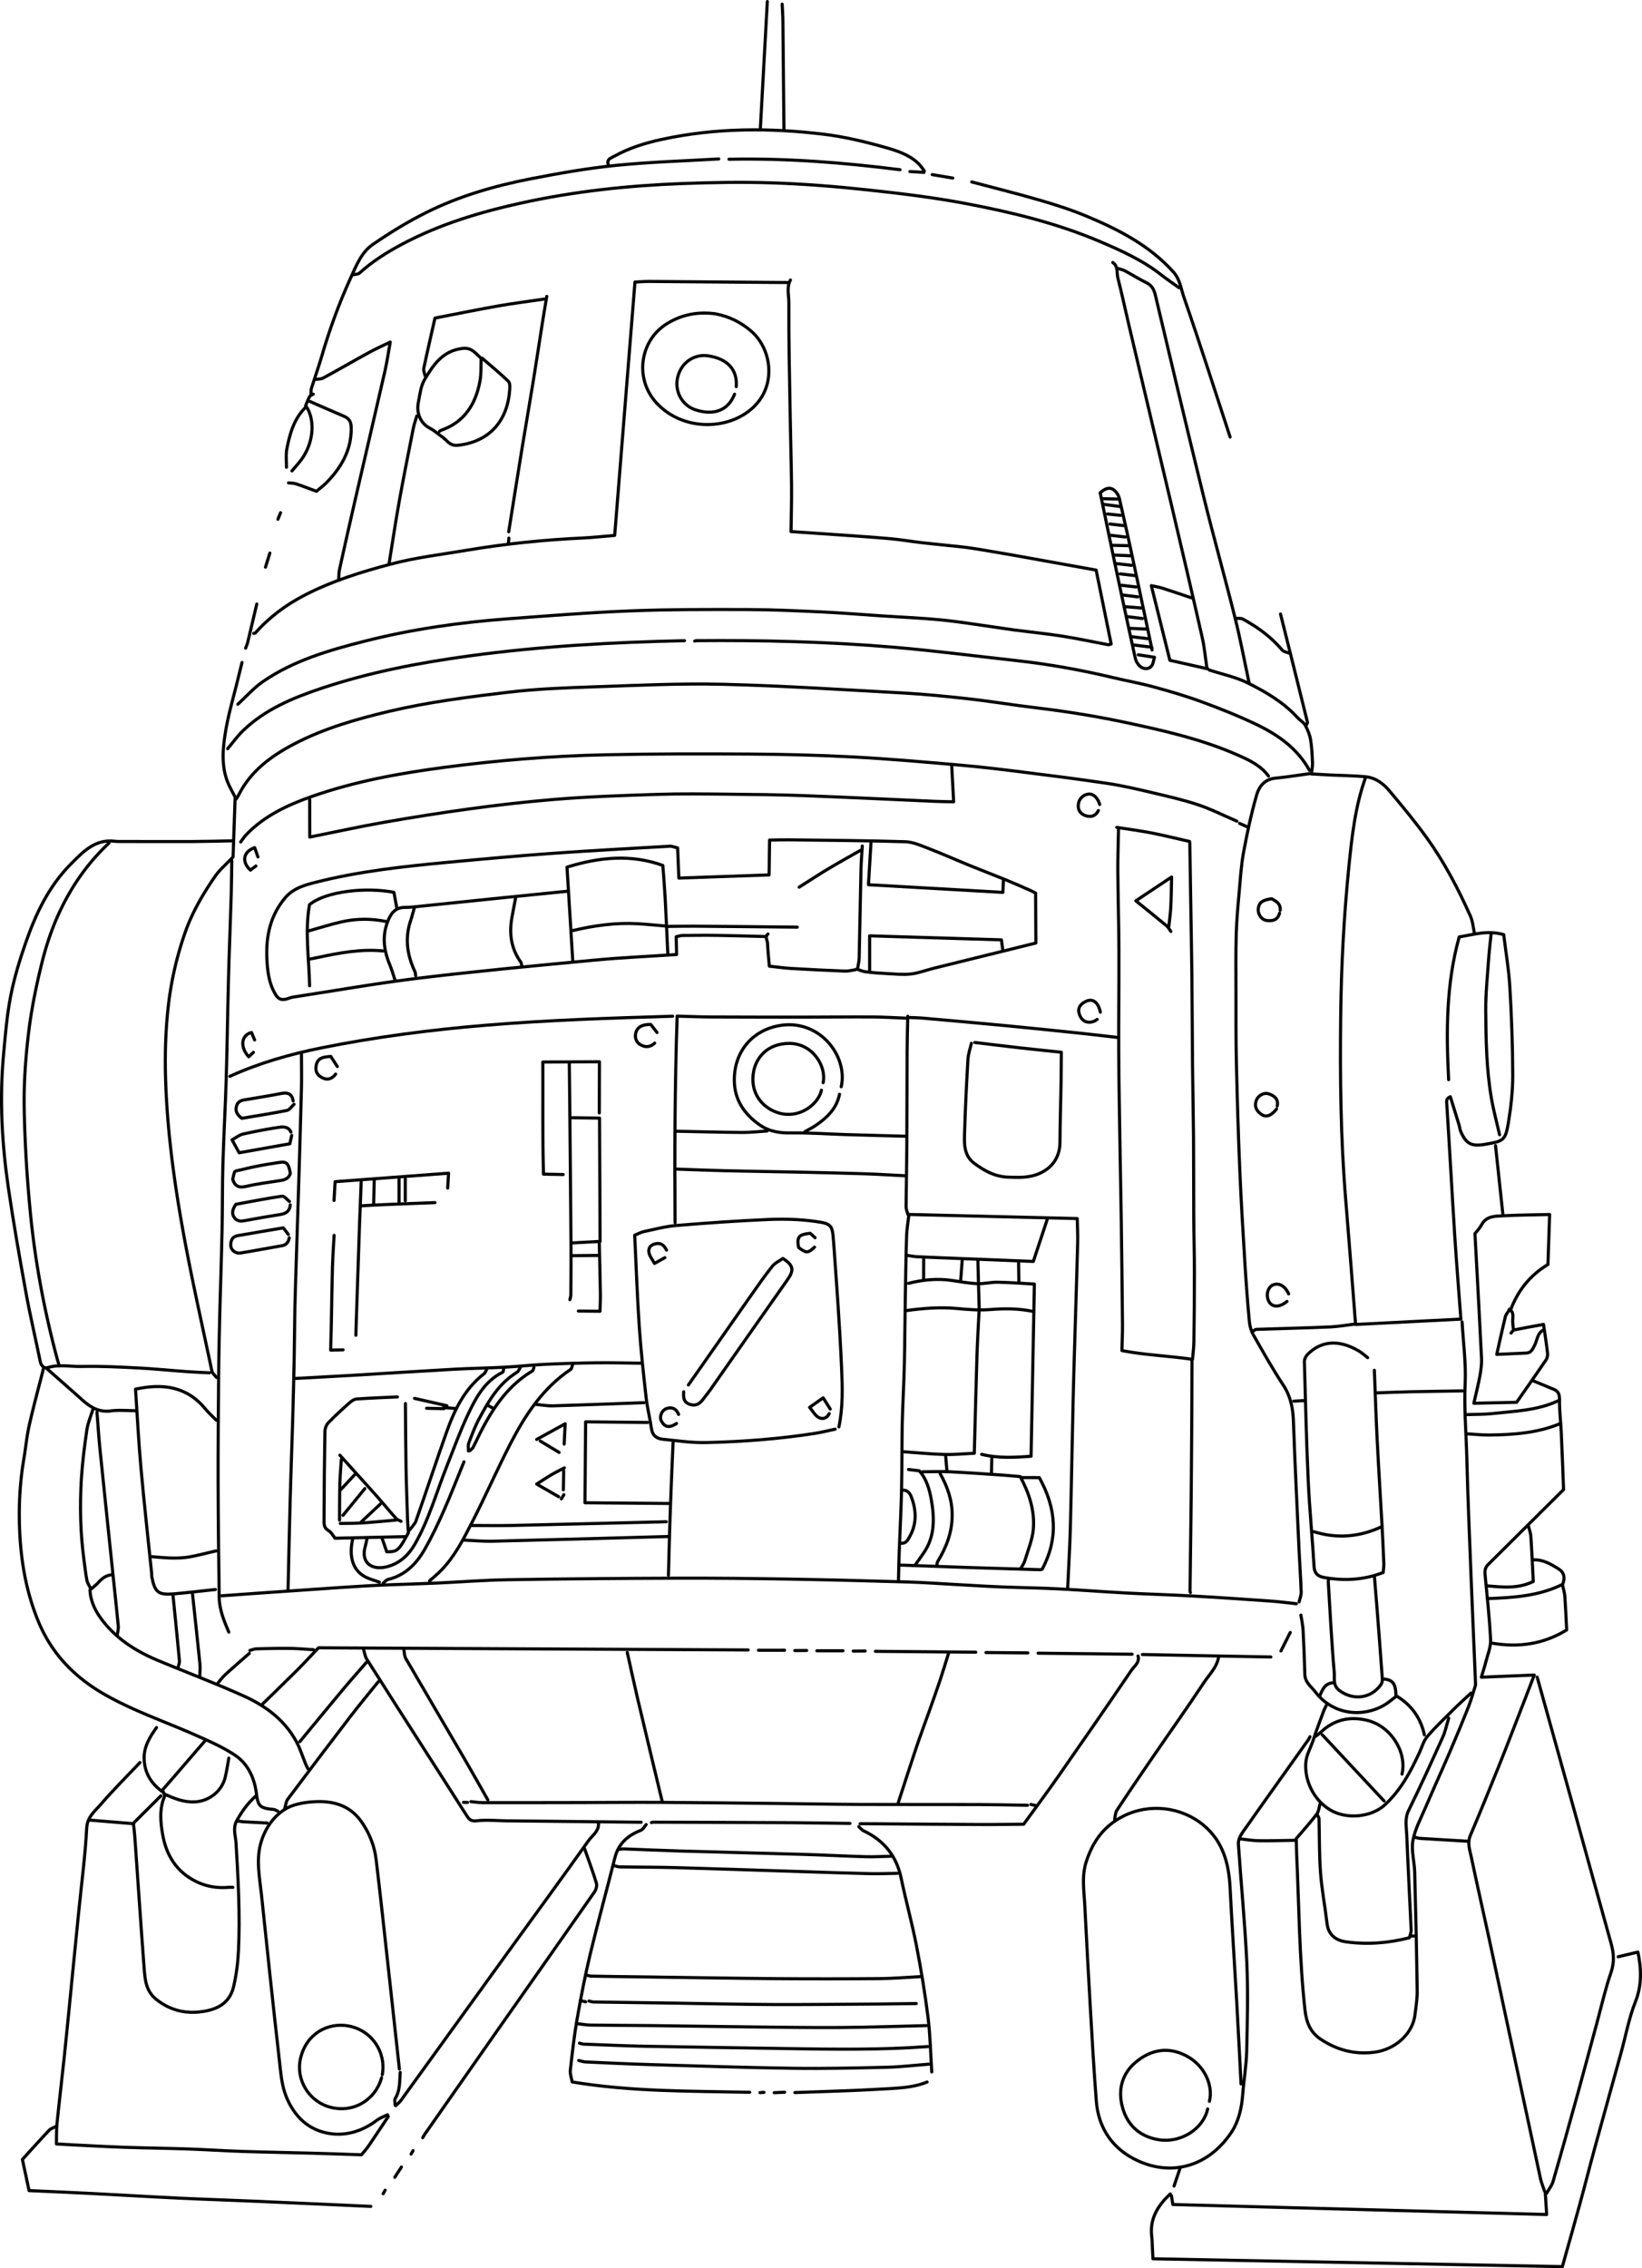 <svg xmlns="http://www.w3.org/2000/svg" id="Layer_2" data-name="Layer 2" viewBox="0 0 527.55 728.72">
  <defs>
    <style>
      .cls-1{fill:none;stroke:#000;stroke-linecap:round;stroke-linejoin:round}
    </style>
  </defs>
  <g>
    <path d="M420.69 247.46c-3.85-7.02-10.1-11.39-17.05-14.72-5.75-2.75-11.7-5.11-17.68-7.31-4.98-1.83-10.09-3.32-15.21-4.72-4.39-1.2-8.88-2-13.3-3.05-10.17-2.43-20.44-4.27-30.84-5.42-13.24-1.46-26.46-3.2-39.73-4.32-21-1.77-42.07-2.27-63.15-2.09-.18 0-.36.08-.54.13M219.91 205.84c-23.1.49-46.13 1.76-69.05 4.88-16.16 2.2-32.13 5.24-47.62 10.43-9.17 3.08-18.09 6.75-25.2 13.64-1.8 1.74-3.27 3.82-4.89 5.75" class="cls-1"/>
    <path d="M407.55 249.33c-2.51-3.43-6.25-5.15-9.93-6.77-12-5.29-24.75-8.07-37.51-10.77-5.43-1.15-10.9-2.08-16.38-2.93-5.33-.83-10.71-1.42-16.06-2.13-5.68-.76-11.34-1.66-17.04-2.28-6.8-.74-13.62-1.43-20.45-1.81-19.28-1.06-38.57-2.32-57.87-2.79-13.88-.34-27.79.35-41.67.82-9.04.31-18.11.64-27.08 1.7-12.93 1.53-25.87 3.17-38.59 6.18-10.54 2.5-20.94 5.48-30.54 10.51-7.27 3.81-13.87 8.63-17.73 16.29-.24.47-.54.9-.81 1.35M253.95 89.97c-1.27 2.32-.49 4.87-.5 7.24-.07 12 .22 24 .42 36 .12 7.58.36 15.17.44 22.75.05 4.93-.1 9.85-.16 14.82 5.25.36 10.21.68 15.18 1.04 5.59.4 11.19.75 16.77 1.26 3.56.32 7.08.94 10.63 1.34 4.14.47 8.29.83 12.43 1.3 2.22.25 4.44.62 6.65.98 3.11.51 6.21 1.04 9.31 1.59 8.96 1.6 17.93 3.22 27.05 4.87 1.62 7.96 3.22 15.8 4.83 23.74-.41.1-.72.28-.98.23-4.88-.91-9.74-1.97-14.64-2.74-5.09-.8-10.22-1.31-15.33-1.97-2.14-.28-4.27-.63-6.41-.93-5.76-.8-11.5-1.76-17.28-2.33-6.33-.62-12.7-.87-19.05-1.29-6.43-.43-12.86-.97-19.3-1.27-7.91-.37-15.83-.74-23.74-.76-12.58-.04-25.17-.07-37.74.42-13.1.51-26.18 1.57-39.26 2.54-15.56 1.15-31 3.35-46.12 7.2-11.41 2.9-22.8 6.18-32.67 12.97-2.96 2.04-5.39 4.84-8.06 7.29" class="cls-1"/>
    <path d="M378.83 92.45c-1.9-1.36-3.85-2.65-5.68-4.1-6.11-4.8-13.09-7.93-20.18-10.93-13.7-5.79-28.07-9.25-42.58-12.01-10.51-2-21.18-3.27-31.82-4.42-10.06-1.08-20.17-1.89-30.27-2.23-9.76-.33-19.55-.15-29.31.22-17.25.65-34.38 2.49-51.28 6.19-13.3 2.91-26.26 6.79-38.37 13.2-4.97 2.63-9.65 5.58-13.83 9.35-.48.44-1.41.39-2.12.57M519.9 628.66c2.09-.5 4.17-1 6.34-1.51 1.08 5.31 1.35 10.55-.82 16.01-2.06 5.2-3.07 10.82-4.57 16.25-2.75 9.98-5.54 19.95-8.27 29.94-1.75 6.39-3.37 12.81-5.12 19.2-1.77 6.48-3.62 12.93-5.5 19.66-43.8-.84-87.48-1.67-131.54-2.52-.1-2.12-.19-4.13-.29-6.14-.03-.52-.11-1.04-.15-1.56-.48-5.52 2.22-9.59 6.02-13.15M187.81 593.93c1.29 3.68 2.67 7.34 3.8 11.07.25.83-.1 2.1-.63 2.86-10.44 14.97-20.96 29.89-31.44 44.84-7.65 10.91-15.28 21.83-22.91 32.75-.3.43-.55.89-.82 1.34M132.72 690.93c-.21.38-.42.75-.64 1.13M128.98 696.2c-.72 1.11-1.43 2.22-2.15 3.33M123.74 703.66c-.21.38-.42.75-.64 1.13M119.13 708.86c-12.43-.56-24.85-1.13-37.28-1.66-8.24-.36-16.48-.62-24.71-1.01-9.39-.45-18.77-1.02-28.16-1.5-6.47-.33-12.94-.6-19.64-.9-.68-3.2-1.39-6.53-2.14-10.01 2.81-3.08 5.64-6.27 8.57-9.36.58-.61 1.52-.87 2.29-1.28M305.77 245.95c.2 3.77.4 7.54.62 11.65-2.08-.05-4.05-.07-6.01-.15-14.02-.61-28.05-1.31-42.07-1.83-8.19-.3-16.38-.39-24.58-.47-7.47-.07-14.94-.18-22.4.06-11.15.37-22.32.71-33.44 1.64-18.22 1.53-36.31 4.16-54.32 7.3-7.95 1.39-15.84 3.14-24.04 4.78l-.03-12.03" class="cls-1"/>
    <path d="M397.4 263.83c-4.18-1.79-8.26-3.87-12.55-5.3-4.94-1.64-10.05-2.78-15.12-3.98-4.59-1.08-9.2-2.15-13.86-2.85-9.12-1.37-18.27-2.53-27.42-3.67-6.69-.84-13.39-1.65-20.1-2.23-11.41-.99-22.83-2.01-34.26-2.61-11.11-.59-22.25-.86-33.38-.93-15.45-.1-30.91-.09-46.36.24-17.34.37-34.62 1.77-51.81 4.06-14.35 1.91-28.58 4.49-42.29 9.3-7.78 2.73-15.23 6.18-21.1 12.26-.69.72-1.22 1.58-1.82 2.38M438.75 249.75c-3.37 9.3-4.41 19.09-5.39 28.8-1.6 15.96-2.44 31.98-2.62 48.04-.22 19.57-.02 39.11 1.6 58.62 1.1 13.31 2.11 26.63 3.19 40.31 11.61-.59 22.66-1.15 33.83-1.72-.68-9.13-1.41-18-1.98-26.88-.89-14.01-1.64-28.03-2.54-42.03-.07-1.05-.25-1.86.84-2.37M359.35 266.7c-.08 4.48-.25 8.96-.21 13.43.06 8.43.33 16.86.36 25.28.05 10.68-.12 21.36-.07 32.04.05 10.64.26 21.27.42 31.91.12 7.67.29 15.33.4 23 .16 11.06.29 22.12.39 33.17.02 2.63-.11 5.26-.18 8.38 7.37 1.44 14.8 1.67 22.68 2.81.16-1.97.42-3.86.44-5.76.1-7.37.17-14.74.16-22.1 0-6.04-.18-12.08-.21-18.12-.05-8.57 0-17.14-.07-25.71-.06-7.41-.24-14.81-.31-22.21-.1-9.85-.11-19.71-.22-29.56-.1-8.77-.27-17.54-.41-26.31-.08-5.28-.16-10.56-.25-15.83 0-.36-.08-.73-.08-.78-4.27-.96-8.29-1.97-12.34-2.76-3.66-.71-7.37-1.18-11.05-1.76M275.92 586.84c.49.45.91 1.05 1.49 1.33 6.54 3.09 10.62 8.04 12.11 15.21 1.52 7.28 3.51 14.47 4.93 21.76 1.48 7.61 2.75 15.28 3.71 22.98.72 5.81.82 11.7 1.2 17.55M297.86 668.9c-4.66 1.92-9.64 1.96-14.52 2.26-9.31.57-18.65.77-27.97 1.13M252.08 672.19c-1.11.05-2.23.09-3.34.14M245.46 672.22l-1.29.09M240.88 672.2c-18.95-.41-37.94-.15-57.05-3.32-.24-1.39-.72-2.59-.6-3.71.61-5.45 1.21-10.91 2.15-16.31 1.22-7.01 2.56-14.01 4.22-20.93 2.49-10.38 5.35-20.68 7.94-31.04 1.15-4.59 4.13-7.21 8.35-8.85.71-.27 1.15-1.22 1.72-1.86M420.95 248.53c-3.76.51-7.51 1.12-11.29 1.49-3.37.33-5.15 2.71-5.9 5.32-1.74 6.03-3.06 12.2-4.2 18.38-.79 4.25-1.05 8.6-1.43 12.91-.4 4.42-.81 8.84-.94 13.27-.17 6.1-.1 12.21-.09 18.31.01 7.73-.04 15.46.13 23.18.26 11.54.61 23.07 1.1 34.6.42 9.97 1.03 19.93 1.64 29.89.38 6.22.85 12.43 1.42 18.63.14 1.48.57 3.06 1.3 4.35 3.09 5.45 6.17 10.92 9.6 16.14 2.35 3.57 3.11 7.31 3.26 11.47.49 13.8 1.18 27.6 1.81 41.39.21 4.55.54 9.1.69 13.66.03 1.04-.43 2.1-.67 3.15M414.54 524.47c-1 1.98-2 3.96-2.99 5.94M408.31 532.35c-13.76-.26-27.53-.53-41.29-.79M363.73 531.46l-30.2-.33M330.24 531.03c-4.49-.04-8.97-.07-13.46-.11M313.5 530.81c-10.75-.09-21.5-.19-32.25-.28M277.96 530.43c-1.27 0-2.55.02-3.82.03M270.85 530.35h-8.4M259.17 530.26c-1.27 0-2.55.02-3.82.03M252.06 530.18c-2.8 0-5.6 0-8.4.01M240.38 530.09c-46.38-.23-92.75-.46-138.05-.69-2.82 2.96-4.84 5.17-6.96 7.28-3.77 3.76-7.61 7.45-11.41 11.17M74.62 270.14c-4.17.08-8.35.2-12.52.22-7.55.03-15.09 0-22.64-.01-.84 0-1.7.03-2.53-.07-6.36-.79-10.18 3.31-14.11 7.26-7.1 7.12-11.29 15.94-14.53 25.24-1.96 5.62-3.72 11.38-4.86 17.22-1.21 6.19-1.72 12.53-2.29 18.82-1.32 14.34-.52 28.63 1.55 42.83 1.64 11.23 3.61 22.42 5.64 33.59 1.35 7.43 3.1 14.78 4.6 22.19.28 1.4 1.3 2.3 2.33 1.97 3.69-1.18 7.41-.3 11.09-.39 6.06-.14 12.13.18 18.19.49 5.17.26 10.34.8 15.5 1.17 2.43.18 4.86.26 7.29.38" class="cls-1"/>
    <path d="M35.02 270.87c-6.72 6.25-11.91 13.69-15.78 21.91-2.43 5.17-4.32 10.7-5.7 16.25-1.86 7.46-3.42 15.05-4.34 22.67-.98 8.06-1.56 16.24-1.42 24.35.2 11.27.9 22.57 2 33.79 1.52 15.52 4.38 30.85 8.38 45.94.27 1 .57 1.99.85 2.99M13.97 439.68c-1.55 6.1-3.21 12.17-4.59 18.3-.8 3.55-1.12 7.21-1.73 10.81-1.29 7.57-1.66 15.19-1.34 22.86.43 10.13 2.14 19.94 6.06 29.39 4.31 10.38 11.65 17.85 21.24 23.34 9.2 5.27 19.23 8.66 28.88 12.92 4.44 1.96 8.97 3.91 12.98 6.58 4.21 2.8 6.27 7.32 6.92 12.38.53 4.09 1.13 4.63 5.47 5.07.48.05.93.36 1.4.55M98.15 130.9c-3.67 3.62-5 8.35-5.96 13.16-.39 1.96-.13 4.04-.16 6.07M90.14 164.72l-.85 2.1M86.7 177.69c-.47 1.51-.93 3.01-1.4 4.52M82.5 194.05c-.97 4.11-1.93 8.22-2.92 12.32-.16.64-.44 1.26-.67 1.88M77.76 212.83c-.48 1.93-.96 3.85-1.43 5.78-1.31 5.39-2.91 10.73-3.82 16.18-1 5.97-1.58 12.07 1.24 17.84.62 1.27 1.3 2.5 1.8 3.47-.24 6.75-.46 13.22-.67 19.22-2.12 2.26-4.29 4.07-5.83 6.31-3.84 5.59-7.26 11.4-9.55 17.91a108.17 108.17 0 0 0-5.43 23.72c-1.14 10.01-1.16 20.09-.57 30.18.77 13.18 2.54 26.24 4.8 39.2 2.79 16.01 6.42 31.87 9.76 47.78.16.78.99 1.43 1.51 2.14" class="cls-1"/>
    <path d="M74.47 276.47c-.06 3.63-.07 7.27-.18 10.9-.28 9.26-.66 18.52-.9 27.78-.28 10.38-.39 20.77-.7 31.15-.27 9.17-.8 18.32-1.07 27.49-.21 7.1-.12 14.22-.27 21.32-.18 8.6-.49 17.19-.71 25.79-.16 6.59-.32 13.17-.38 19.76-.11 11.95-.22 23.89-.19 35.84.03 12.24.19 24.49.36 36.73.05 3.95 1.56 7.55 3.07 11.13M80.09 531.2c-2.54 2.23-5.1 4.42-7.6 6.7-.9.82-1.62 1.83-2.42 2.75M269.53 458.41c1.32-6.24 1.13-12.6.86-18.87-.58-13.44-1.59-26.87-2.55-40.29-.42-5.76-.52-6.09-6.04-6.86-4.89-.68-9.92-.8-14.87-.6-9.91.42-19.81 1.12-29.7 1.94-3.49.29-6.93 1.22-10.37 1.95-.95.2-1.84.71-2.94 1.16.48 9.94.81 19.61 1.46 29.26.52 7.65 1.35 15.27 2.21 22.89.38 3.38 1.24 6.71 1.73 10.08.32 2.18 1.7 3.12 3.6 3.32 4.66.47 9.34 1.18 13.99 1.07 11.73-.27 23.43-1.16 35.03-2.97 2.16-.34 4.28-.89 6.41-1.34M493.87 538.81c3.98 14.3 7.98 28.6 11.94 42.9 3.94 14.2 7.81 28.41 11.79 42.6.9 3.19 1.12 6.14-.02 9.44-1.81 5.23-3.03 10.67-4.48 16.03-2.06 7.59-4.08 15.2-6.17 22.78-2.6 9.42-5.22 18.84-7.94 28.24-.4 1.37-1.38 2.57-2.1 3.86M469.75 424.7c.37 6.62 1.29 13.26.98 19.84-.38 8.13.36 16.18.55 24.27.29 11.98.82 23.95 1.28 35.92.33 8.56.71 17.13 1.07 25.69.15 3.69.31 7.38.45 10.9-.74 2.34-1.33 4.61-2.18 6.77-1.97 5-4.03 9.96-6.15 14.9-2.56 5.97-5.26 11.87-7.81 17.84-1.48 3.46-3.36 6.9-4 10.54-.56 3.22.49 6.7.58 10.07.34 12.7.62 25.4.8 38.1.04 2.57-.39 5.16-.7 7.72-.72 6.13-6.36 11.25-13.14 12.08-6.29.78-11.94-.72-17.13-4.17-3.36-2.23-4.64-5.4-5.09-9.49-1.83-16.54-1.89-33.16-2.66-49.75-.08-1.62-.08-3.25-.13-5.24 2.08-2.44 4.44-5.06 6.58-7.84.66-.86.72-2.18 1.06-3.3M82.22 576.98c-2.57 2.28-4.53 4.99-6.18 8.01-1.31 2.4-.35 4.76-.21 7.07.68 11.59 1.35 23.17.78 34.8-.19 3.86-.68 7.61-1.55 11.36-1.13 4.87-4.53 7.02-8.96 7.87-5.82 1.11-11.18.05-15.94-3.78-3.23-2.6-3.57-6.22-3.84-9.82-1.06-14.04-2-28.1-2.99-42.14-.11-1.49-.29-2.97-.44-4.44-4.83-.4-9.57-.79-14.32-1.18M253 90.77c-6.6-.05-13.21-.09-19.81-.15-8.21-.07-16.42-.15-24.63-.2-1.57 0-3.13.13-4.56.2-2.17 27.19-4.33 54.11-6.51 81.39-3.35.28-6.84.67-10.34.84-12.41.58-24.75 1.84-37 3.9-8.23 1.38-16.58 2.36-24.61 4.49-9.41 2.49-18.77 5.39-27.53 9.9-6.09 3.14-11.44 7.09-15.96 12.21-.1.11-.35.1-.53.14M312.1 335.18c-.38 1.7-1.01 3.38-1.11 5.09-.44 7.55-.83 15.11-1.05 22.67-.11 3.89-.59 8.12 3.13 10.85 3.16 2.31 6.44 4.22 10.72 4.39 3.53.14 6.88.27 10.16-1.16 4.31-1.89 6.57-5.47 6.6-9.97.04-6.59.25-13.17.36-19.76.05-3.05.05-6.1.08-9.23-4.5-.48-8.98-.92-13.44-1.43-4.79-.54-9.58-1.14-14.37-1.71M365.64 532.01c.6 2.11-1.2 3.24-2.12 4.59-7.71 11.37-15.53 22.66-23.39 33.93-3.6 5.17-7.38 10.22-11.24 15.55-4.61.03-9.39.12-14.16.09-11.26-.05-22.52-.15-33.79-.23-1.53-.01-3.05-.01-4.58-.02M273.09 585.82c-6.17-.08-12.35-.19-18.52-.23-14.91-.08-29.83-.12-44.74-.17-.18 0-.36.08-.54.13M206.01 585.44c-5.92-.06-11.84-.13-17.77-.19-8.46-.09-16.92-.17-25.39-.26-3.21-.03-6.46-.4-9.62-.02-1.8.22-2.47-.37-3.25-1.61-4.87-7.65-9.78-15.28-14.67-22.91-5.83-9.12-11.68-18.22-17.46-27.38-.59-.94-.73-2.17-1.07-3.27M128.32 664.74c-1.22-11.13-2.43-22.27-3.66-33.4-1.25-11.31-2.46-22.63-3.82-33.93-.53-4.34-2.09-8.36-4.62-12.01-3.89-5.63-9.59-6.98-15.82-6.51-3.01.22-6.36.81-8.83 2.37-3.62 2.28-6.15 5.83-7.55 10.12-1.89 5.81-.63 11.55-.02 17.3 1.87 17.83 3.74 35.65 5.78 53.46.45 3.96.7 7.95 2.31 11.78 2.46 5.83 6.57 9.92 12.53 11.28 5.86 1.34 11.52-.28 16.45-4 1.02-.77 2.28-1.2 3.43-1.79M398.73 669.52c-.46-8.84-.9-17.69-1.4-26.53-.69-12.21-1.51-24.41-2.13-36.63-.4-7.74-2.3-14.79-8.51-19.96-7.06-5.88-17.37-7.19-25.86-2.88-6.33 3.21-9.82 8.33-11.87 14.71-1.48 4.63-.66 9.42-.42 14.15.55 10.91 1.14 21.82 1.77 32.72.58 9.99 1.14 19.97 1.92 29.95.7 8.98 5.49 15.6 13.47 19.21 11.07 5.01 22.69 1.64 29.93-9.2 2.33-3.49 3.31-7.79 3.63-12.12.35-4.66 1.17-9.29 1.28-13.95.22-9.49.47-19.01.04-28.48-.59-12.7-1.86-25.37-2.7-38.06-.08-1.22.59-2.68 1.33-3.73 7.01-9.99 14.12-19.91 21.19-29.85.2-.27.31-.61.47-.91" class="cls-1"/>
    <path d="M492.46 443.57c2.25.93 4.49 1.87 6.75 2.79 1.59.65 1.86 1.75 1.84 3.46-.04 3.52.41 7.05.57 10.58.28 6 .49 11.99.73 18.17-8.01 7.95-16.13 16.03-24.26 24.1-.88.87-1.08 1.89-.97 3.1.66 7.01 1.44 14.01 1.79 21.04.11 2.31-.92 4.69-1.5 7.01-.38 1.52-.88 3.01-1.48 5.02 5.89-.24 11.33-.46 17.01-.69-1.25 3.24-2.41 6.28-3.59 9.31-2.61 6.71-5.18 13.43-7.86 20.11-2.97 7.4-5.97 14.78-9.09 22.12-1.04 2.44-.17 4.69.3 6.93 2.12 10.11 4.44 20.17 6.6 30.27 5.22 24.32 10.39 48.66 15.62 72.99.3 1.41.89 2.75 1.34 4.13M496.47 704.3c.15 2.38.29 4.77.44 7.17-40.21-1.08-80.16-2.14-120.09-3.21-.18-1.12-.31-1.97-.45-2.81M377.2 702.33c.64-1.89 1.28-3.78 1.92-5.68M291.66 326.5c-.08 3.72-.2 7.43-.22 11.15-.05 10.26-.03 20.52-.09 30.78-.04 6.43-.2 12.85-.24 19.28 0 .83.38 1.65.58 2.46 18.07.44 36.03.88 54.4 1.32.06 2.63.22 5.14.15 7.65-.23 9.1-.53 18.2-.8 27.3-.23 7.75-.48 15.51-.66 23.26-.32 13.68-.53 27.36-.89 41.03-.17 6.59-.58 13.18-.88 19.77M192.25 585.52c.39 2.72-1.93 4.1-3.19 5.86-8.48 11.98-17.18 23.8-25.78 35.7-11.49 15.89-22.95 31.81-34.44 47.7-.45.63-1.09 1.12-1.64 1.67M124.76 679.97c-2.11 3.17-4.21 6.35-6.36 9.5-.65.95-1.44 1.79-2.28 2.81-5.16-.17-10.47-.36-15.78-.51-7.59-.21-15.18-.33-22.77-.58-5.71-.19-11.41-.58-17.12-.78-6.75-.23-13.5-.3-20.24-.53-5.71-.2-11.41-.52-17.12-.8-1.51-.07-3.01-.17-4.97-.28.06-2.21-.02-4.44.2-6.65.75-7.37 1.64-14.73 2.41-22.1.91-8.71 1.74-17.42 2.6-26.14.67-6.72 1.33-13.44 2.01-20.16.88-8.79 2.05-17.57 2.51-26.39.19-3.67 2.61-5.43 4.49-7.62 4.01-4.67 8.4-9.01 12.63-13.48M216.1 326.49c-20.01.59-40 1.24-59.97 2.89-17.82 1.47-35.48 3.77-52.98 7.3-10.05 2.03-19.92 4.85-29.3 9.11M401.32 219.42c-1.48-6.95-2.78-13.95-4.5-20.84-3.27-13.11-6.94-26.11-10.16-39.23-5.28-21.49-10.35-43.03-15.47-64.56-.43-1.81-1.15-3.15-2.93-4-2.33-1.12-4.51-2.54-6.8-3.76-.72-.39-1.57-.54-2.36-.81M298.39 663.17c-4.49.34-8.97.89-13.47.99-10.03.24-20.07.47-30.1.33-15.35-.22-30.69-.74-46.03-1.19-6.89-.2-13.78-.54-20.67-.85-.73-.03-1.45-.31-2.18-.47M297.62 650.78c-9.21.21-18.41.54-27.62.61-9.74.07-19.47-.1-29.21-.2-10.4-.11-20.8-.29-31.2-.41-6.6-.08-13.21-.07-19.81-.17-1.49-.02-2.98-.31-4.47-.48M298.14 657.51c-15.22 1.11-30.45.89-45.69.64-14.96-.25-29.92-.44-44.88-.73-6.65-.13-13.3-.43-19.95-.68-.49-.02-.97-.21-1.45-.32M195.41 52.84c-.56-1.71.91-2.07 1.88-2.61 4.83-2.7 10.04-4.3 15.45-5.47 17.26-3.73 34.65-3.73 52.04-1.62 6.55.8 13.04 2.36 19.4 4.15 3.8 1.07 7.75 2.3 10.79 5.14.77.72 1.34 1.64 2 2.47M299.5 56.1l6.62 1.11" class="cls-1"/>
    <path d="M312.2 58.45c7.36 1.96 14.76 3.78 22.07 5.92 5.11 1.49 10.2 3.14 15.1 5.2 10.22 4.29 19.98 9.33 27.6 17.79 2.17 2.41 2.44 5.36 3.37 8.03 5.17 14.94 9.96 30 14.88 45.03M411.41 197.26c2.9 11.6 5.8 23.19 8.66 34.8.06.25-.28.6-.43.91M295.57 635.05c-4.29.22-8.58.59-12.87.63-11.28.09-22.56.1-33.84.01-13.61-.11-27.23-.36-40.84-.54-6-.08-12.01-.15-18.01-.26-.57-.01-1.13-.24-1.7-.37M294.39 643.69c-3.91.05-7.83.12-11.74.15-11.38.07-22.76.21-34.14.17-10.48-.04-20.96-.3-31.44-.45-8.79-.13-17.59-.23-26.38-.37-.49 0-.97-.21-1.45-.31M96.85 338.52c0 3.73.09 7.47 0 11.2-.27 10.79-.61 21.57-.93 32.36-.2 6.57-.42 13.14-.63 19.71-.19 6.07-.4 12.13-.54 18.2-.12 5.58-.13 11.16-.24 16.75-.13 6.75-.3 13.5-.5 20.25-.24 8.34-.57 16.67-.79 25.01-.26 9.62-.45 19.24-.67 28.86M296.87 55.38l-4.52-.26M289.17 54.53c-18.25-2.32-36.55-3.74-54.96-3.37M230.92 51.06c-11 .66-22.04.96-33 2.07-9.2.93-18.36 2.55-27.45 4.32-11.55 2.26-22.88 5.52-33.44 10.79-6.01 2.99-11.79 6.53-17.32 10.35-3.63 2.51-5.28 6.83-7.09 10.79-3.72 8.14-6.76 16.54-9.27 25.13-1 3.43-2.21 6.8-3.28 10.2-.17.54-.11 1.16-.16 1.74" class="cls-1"/>
    <path d="M108.82 186.24c.08-1.09.02-2.2.25-3.25 1.62-7.35 3.27-14.7 4.96-22.04 3.21-13.95 6.48-27.89 9.67-41.84.66-2.91 1.08-5.87 1.68-9.22-2.42 1.18-4.59 2.14-6.67 3.27-4.98 2.73-9.9 5.59-14.89 8.3-.74.4-1.74.32-2.62.46M357.51 84.33c1.81 1.23 1.21 3.29 1.64 4.97 1.28 4.98 2.34 10.02 3.52 15.02 4.59 19.45 9.22 38.89 13.8 58.34 3.31 14.05 6.6 28.1 9.79 42.18.71 3.11.98 6.31 1.46 9.47M465.97 352.34c.93 3.01 1.87 6.02 2.79 9.03.22.71.26 1.48.55 2.15 1.77 4.04 3.44 4.88 7.97 4.1 5.84-1 6.39-1.24 7.35-6.99.83-5.01 1.4-10.13 1.39-15.2-.02-9.49-.38-18.99-.94-28.46-.33-5.59-1.29-11.13-1.96-16.69-5.16-1.5-9.56-.04-14.3.73-4.22 15.1-4.18 30.45-3.4 45.86M288.3 601.85c-2.81.04-5.62.18-8.43.12-7.83-.19-15.67-.46-23.5-.71-13.14-.41-26.27-.88-39.41-1.24-5.92-.16-11.84-.13-17.77-.23-.65-.01-1.29-.27-1.94-.42M161.85 439.46c-.11.48-.07 1.27-.35 1.41-5.7 2.79-8.53 8.04-11.04 13.34-2.62 5.52-4.7 11.3-6.96 16.99-3.31 8.34-5.7 17.07-10.22 24.92-2.11 3.65-5.06 6.34-9.28 7.31-4.45 1.02-8.16-1.26-6.66-6.58.25-.87.41-1.77.61-2.66M286.49 596.35c-2.73.06-5.46.24-8.18.17-6.81-.19-13.62-.56-20.43-.76-13.23-.39-26.47-.7-39.7-1.09-5.89-.17-11.77-.45-17.66-.66-.52-.02-1.04.09-1.56.15M245.79 300.88c-5.06-.12-10.12-.28-15.18-.36-3.73-.06-7.47-.02-11.2.02-.67 0-1.34.24-2.15.4l.12 5.73c-8.81.58-17.53.96-26.21 1.78-18.68 1.76-37.36 3.5-55.98 5.73-13.75 1.65-27.41 4.08-41.11 6.18-.65.1-1.28.38-1.92.57-1.5.44-2.64.19-3.55-1.29-2.26-3.66-2.7-7.75-2.87-11.87-.3-7.09 1.14-13.69 5.85-19.29 2.64-3.15 6.37-4.15 10.07-5.08 13.75-3.47 27.8-5.01 41.88-6.33 11.15-1.05 22.3-2.06 33.47-2.87 12.72-.92 25.45-1.59 38.18-2.33.71-.04 1.45.3 2.52.54.12 2.96.26 6.25.4 9.7 9.73-.34 19.32-.68 28.99-1.02.06-3.84.11-7.39.16-11.19 2-.03 4.15-.11 6.3-.08 12.43.16 24.86.23 37.28.61 2.49.08 5 1.2 7.39 2.12 4.46 1.72 8.84 3.68 13.27 5.49 3.95 1.61 7.95 3.13 11.9 4.74 2.49 1.02 4.95 2.12 7.42 3.2.62.27 1.23.6 1.91.94.03 5.24.05 10.5.08 16.05-2.73.68-5.39 1.34-8.05 2-8.26 2.04-16.53 4.07-24.79 6.12-2.44.61-4.84 1.55-7.31 1.83-2.49.29-5.05 0-7.58-.12-2.34-.12-4.67-.3-6.99-.58-.97-.12-1.9-.57-2.85-.87M388.56 675.12c1.25-4.79-1.28-11.4-7.4-14.62-5.76-3.03-11.29-2.07-16.17 1.95-4.26 3.51-5.73 8.39-4.58 13.66 1.37 6.25 5.43 10.29 11.87 11.33 7.2 1.16 14.38-3.57 15.72-9.9M175.67 95.21c-.48 2.86-.97 5.72-1.42 8.59-.96 6.06-1.86 12.13-2.85 18.19-1.18 7.28-2.45 14.55-3.64 21.83-1.47 9-2.88 18.01-4.32 27.02M122.82 666.56c1.31-7.29-3.38-14.34-10.96-15.69-6.41-1.14-13.36 2.36-15.27 10.28-1.69 7 2.67 14.09 9.62 15.87 7.65 1.95 14.49-2.62 16.39-9.49M416.49 515.24c-2.82-.3-5.63-.68-8.45-.87-8.44-.59-16.88-1.17-25.33-1.64-6.97-.39-13.95-.56-20.91-.94-7.28-.39-14.55-.96-21.83-1.33-6.14-.31-12.29-.38-18.44-.63-4.95-.2-9.89-.52-14.83-.79-4.94-.27-9.88-.64-14.83-.78-12.65-.37-25.3-.72-37.96-.93-12.1-.2-24.21-.34-36.32-.3-18.1.06-36.2.2-54.3.49-7.72.12-15.44.74-23.16 1.09-4.87.22-9.75.35-14.62.53-10.94.41-21.85 1.32-32.77 2.03-6.29.41-12.58.89-18.88 1.33l-2.59.18M330.13 579.99c-5.24-.08-10.48-.21-15.72-.23-12.81-.04-25.61.02-38.42-.04-9.56-.05-19.11-.24-28.67-.34-11.76-.13-23.53-.26-35.29-.32-8.91-.04-17.82.04-26.73.06-10.1.02-20.19.04-30.29.02-1.25 0-2.49-.21-3.74-.32M382.97 437.19c-.02 5.34-.02 10.68-.06 16.02-.06 9.32-.11 18.63-.2 27.95-.1 9.98-.26 19.96-.38 29.94 0 .18.08.36.13.54M291.04 377.76c-4.36-.22-8.72-.5-13.08-.65-6.75-.22-13.49-.36-20.24-.51-8.19-.17-16.39-.28-24.58-.47-5.3-.12-10.61-.35-15.91-.53" class="cls-1"/>
    <path d="M291.02 327.11c-3.62-.14-7.23-.37-10.85-.39-7.39-.04-14.77.06-22.16.06-9.84 0-19.67 0-29.51-.05-3.55-.02-7.1-.17-10.94-.27-.75 22.23-.83 44.3-.67 66.38M465.45 551.99c-.63 2.06-1.06 4.22-1.94 6.17-3.55 7.87-7.11 15.74-10.93 23.48-1.31 2.64-.73 5.18-.62 7.76.41 10.21.97 20.41 1.42 30.62.04.8-.34 1.61-.54 2.52-6.69 1.73-13.54 2.28-20.41 1.32-3.15-.44-5.64-2.16-6.07-5.86-.63-5.43-1.68-10.83-2.09-16.28-.44-5.78-.33-11.59-.49-17.39-.01-.38-.32-.76-.49-1.13" class="cls-1"/>
    <path d="M270.27 349.15c2.28-10-7.22-22.16-20.26-19.58-9.21 1.82-14.63 9.42-14.04 18.68.36 5.53 3.39 9.86 8.09 13.14 3.27 2.28 6.62 2.65 10.41 2.59 5.8-.08 11.61.36 17.42.54 6.41.2 12.81.35 19.22.53M359.08 333.31c-3.8-.43-7.6-.9-11.41-1.3-8.21-.86-16.41-1.71-24.63-2.5-8.81-.84-17.62-1.62-26.43-2.4-1.42-.13-2.85-.14-4.28-.21M127.69 448.8c-4.37.2-8.75.35-13.11.66-.8.06-1.66.66-2.3 1.23-2.31 2.06-4.61 4.15-6.76 6.38-.65.67-1.12 1.82-1.13 2.76-.16 9.4-.25 18.79-.27 28.19 0 1.31-.23 2.78 1.4 3.7.92.52 1.47 1.68 2.13 2.48 7.63-.18 15.13-.35 22.64-.52M167.27 439.15c-.39.59-.64 1.41-1.18 1.74-5.87 3.59-9.15 9.29-12.24 15.09-1.3 2.44-2.27 5.07-3.25 7.66-.28.74-.08 1.67-.1 2.52M149.06 469.66c-2.17 5.28-4.22 10.61-6.53 15.82-1.86 4.2-3.83 8.37-6.12 12.35-2.66 4.63-6.27 8.31-11.76 9.62-.59.14-1.05.83-1.58 1.26M154.9 115.08c2.84 2.46 5.75 4.85 8.45 7.45.54.52.47 1.87.4 2.82-.64 9.32-6.02 16.56-16.66 17.71-2.61.28-3.5-1.66-4.97-2.66-1.32-.9-2.49-2.04-4-2.82-3.02-1.55-4.43-4.86-3.69-8.42.51-2.43.74-5.1 1.96-7.16 2.81-4.76 5.87-9.38 12.31-10.07 3.02-.32 4.16 1.76 5.92 3.21M214.76 493.64c-18.77.51-37.55 1.06-56.33 1.51-3.19.08-6.39-.23-9.58-.35M485.43 420.61c2.34-6.14 6.24-10.97 11.9-14.36.18-5.42.37-10.84.54-16.06-5.23.13-10.03.15-14.82.41-2.63.14-5.49-.03-7.07 2.94-.58 1.1-1.5 2.02-2.1 2.8.73 13.51 1.47 26.74 2.11 39.98.09 1.9-.18 3.84-.52 5.73-.5 2.77-1.21 5.5-1.95 8.78 4.76-.1 9.16-.2 13.75-.3 3.12-4.48 6.33-9.03 9.45-13.63.39-.57.57-1.46.49-2.15-.35-3.06-.84-6.09-1.3-9.25-3.45.63-6.45 1.15-9.43 1.77-.39.08-.67.66-1.01 1.01M479.1 299.83c-.28 2.74-.63 5.47-.82 8.21-.38 5.6-.99 11.22-.94 16.82.08 9.32.23 18.67 1.81 27.9.68 3.97 1.75 7.87 2.64 11.81" class="cls-1"/>
    <path d="M264.46 347.84c1.14-5.12-3.28-12.63-10.89-12.62-6.84.01-10.9 4.44-11.57 9.83-.92 7.4 4.27 11.81 9.27 12.78 6.27 1.22 11.75-3.37 12.65-7.58M472.61 543.94c-1.83 1.71-3.7 3.37-5.47 5.13-2.9 2.88-5.87 5.71-8.54 8.79-1.18 1.36-1.69 3.3-2.47 5-2.87 6.27-6.09 12.31-11.25 17.04-4.25 3.91-12.17 4.72-17.39 1.65-5.9-3.48-8.27-10.03-7.98-14.97.16-2.83 1.57-4.93 2.36-7.38 1.02-3.17 2.22-6.29 3.38-9.42.26-.71.64-1.38.97-2.07M214.05 488.9c-16.63.4-33.26.83-49.89 1.2-4.15.09-8.31 0-12.46 0M205.96 437.96c-4.74-.05-9.48-.19-14.21-.13-5.64.07-11.28.25-16.91.51-4.23.2-8.45.69-12.69.91-5.47.29-10.95.35-16.42.66-10.67.59-21.33 1.29-31.99 1.92-6.35.37-12.71.7-19.06 1.05M279.84 270.64c-.27 4.55-.55 9.11-.82 13.6 14.7.84 28.86 1.65 43.19 2.46.06-1.42.12-2.67.18-3.91M391.54 532.26c-.52 3.37-3 5.68-4.75 8.32-5.51 8.33-11.3 16.47-16.95 24.71-3.72 5.42-7.42 10.86-11.03 16.36-.51.78-.48 1.91-.7 2.88M291.89 412.31c4.59-1.18 9.23-1.63 13.95-.93 2.71.4 5.43.91 8.16 1.03 2.15.1 4.33-.51 6.49-.47 3.92.07 7.83.38 11.84.6-.36 18.65-.7 36.82-1.06 55.31-5.26.4-10.59.71-15.89-.61M29.81 452.93c-.65 2.14-1.58 4.25-1.9 6.44-.76 5.19-1.43 10.4-1.76 15.63-.54 8.82-.34 17.64.86 26.41.29 2.1.5 4.22.91 6.3.18.9.76 1.72 1.17 2.57M291.99 390.45c-.25 2.23-.65 4.46-.72 6.7-.21 6.58-.3 13.17-.41 19.76-.12 7.19-.14 14.38-.31 21.57-.15 6.31-.53 12.62-.67 18.93-.15 7.03-.06 14.06-.22 21.08-.16 6.81-.52 13.62-.77 20.43-.11 2.95-.15 5.9-.22 8.86M221.17 444.96c6.76-9.67 13.51-19.35 20.29-29.01 2.17-3.09 4.33-6.21 6.7-9.15.87-1.09 2.31-1.73 3.37-2.49 3.47 2.24 3.63 3.79 1.46 6.86-8.3 11.76-16.53 23.58-24.8 35.36-.68.97-1.45 1.87-2.15 2.83-1.06 1.44-2.2 2.47-4.25 1.87-2.24-.65-2.24-2.29-2.13-4.08" class="cls-1"/>
    <path d="M314.56 421.24c-.23 4.78-.53 9.56-.68 14.35-.32 10.28-.56 20.57-.85 31.31-3.2.14-6.42.47-9.63.38-4.35-.12-8.69-.56-13.03-.86M174.97 96.07c-5 .74-10.02 1.36-15 2.24-6.93 1.23-13.83 2.64-20.22 3.88-1.24 5.5-2.48 10.82-3.6 16.17-.15.73.27 1.59.43 2.39M322.18 305.14c-.15-1.07-.29-2.13-.44-3.19-14.21-.43-28.3-.87-42.34-1.29v11.38M208.02 457c-6.44-.07-12.89-.13-19.87-.2l-.21 26c9.24.08 18.21.16 27.18.23M388.52 215.26c4.19 1.37 8.6 2.27 12.5 4.22 5.78 2.88 11.41 6.19 15.86 11.08.77.85 1.92 1.44 2.45 2.39.8 1.45 1.46 3.07 1.74 4.69.42 2.47.51 5 .62 7.51.05 1.06-.21 2.14-.35 3.5 1.97.11 4.05.24 6.13.34 3.78.18 7.57.21 11.33.57 3.16.3 5.65 2.2 7.59 4.51 4.16 4.95 8.31 9.95 12.08 15.2 5.6 7.78 10.03 16.28 13.94 25.02.77 1.72.9 3.73 1.32 5.61M304.8 531.01c-.92 2.93-1.79 5.88-2.76 8.79-1.14 3.4-2.35 6.77-3.55 10.14-1.37 3.85-2.81 7.67-4.11 11.54-1.99 5.91-3.88 11.85-5.81 17.77M31.16 453.74c.31 3.89.55 7.78.94 11.66 1.36 13.38 2.77 26.76 4.16 40.13.59 5.65 1.21 11.29 1.75 16.94.08.89-.21 1.81-.33 2.72M441.59 506.65c.25 3.03.51 6.05.75 9.08.61 7.85 1.22 15.71 1.78 23.57.05.63-.09 1.42-.44 1.92-3.19 4.52-8.96 5.2-13.39 1.87-2.13-1.6-1.46-3.91-1.62-5.79-.85-9.7-1.32-19.43-1.92-29.16-.01-.24.1-.48.16-.73M192.54 357.57c.02-5.46.03-10.92.05-16.44-6.21.02-11.99.04-18.18.07.05 12.17-.12 24.18.21 36.02 2.59.05 4.46.09 6.32.13M133.92 133.63c-.39 1.35-.88 2.69-1.15 4.07-1.54 7.8-3.11 15.59-4.51 23.41-1.19 6.61-2.17 13.25-3.24 19.88M99.37 128.89c3.63 1.58 7.24 3.2 10.89 4.73 2.26.95 2.8 2.05 2.53 5.68-.46 6.35-3.6 11.36-7.9 15.77-.86.88-1.88 1.62-3.22 2.77-2-.74-4.24-1.62-6.52-2.38-.77-.26-1.64-.23-2.47-.33M382.81 192.08c-3.07-1.03-6.14-2.09-9.23-3.08-1.1-.35-2.25-.52-3.68-.85 2 8.03 3.9 15.72 5.96 23.99l12.23 2.76" class="cls-1"/>
    <path d="M183.55 359.1c2.87.03 5.74.07 9.07.11l.18 39.63c-3.11.17-6.14.33-9.17.49M214.55 306.3c-.28-5.92-.52-11.83-.84-17.75-.19-3.45-.49-6.89-.75-10.5-10.23-3.7-20.43-2.67-30.79.54.62 10.05 1.23 20.01 1.84 29.97M121.54 540.3c-2.95 3.66-5.97 7.27-8.83 11-6.8 8.87-13.55 17.79-20.26 26.74-.56.75-.63 1.87-.93 2.82M251.87 41.66c-.11-11.56-.2-23.12-.33-34.68-.02-1.89-.16-3.77-.24-5.66M246.53.5l-2.25 40.97M69.51 456.29c-1.17-1.2-2.44-2.32-3.5-3.61-5.97-7.28-13.68-8.29-22.47-6.38.57 8.45.98 16.8 1.73 25.12 1.02 11.39 2.29 22.75 3.46 34.13.03.34-.03.69.03 1.02 1.03 5.11 2.08 5.94 7.4 5.47 4.35-.38 8.69-.91 13.04-1.37M201.53 530.87c1.1 4.91 2.15 9.84 3.3 14.74 2.37 10.05 4.79 20.09 7.19 30.13.26 1.08.53 2.16.8 3.23M183.93 438.59c-.19.47-.24 1.14-.59 1.37-8.84 5.93-14.5 14.5-19.26 23.69-4.37 8.45-8.17 17.19-12.52 25.65-2.74 5.33-5.49 10.73-9.73 15.12-1.19 1.24-2.54 2.32-3.82 3.47M129.73 529.93c.2.98.17 2.1.65 2.92 6.26 10.79 12.6 21.52 18.88 32.29 2.54 4.35 4.99 8.75 7.48 13.13M441.56 440.23c.29 7.36.52 14.72.89 22.08.47 9.29 1.06 18.56 1.58 27.85.22 4.03.41 8.06.57 12.09.04.99-.13 1.98-.2 2.95-6.26 2.46-12.52 2.72-18.89 1.63-1.93-.33-3.18-1.19-3.32-3.52-.54-9.15-1.44-18.27-1.87-27.42-.59-12.81-.89-25.63-1.24-38.45-.02-.76.46-1.72 1.01-2.28 4.15-4.2 9.75-5.09 16.49-1.12 1.01.6 1.89 1.42 2.83 2.15M156.44 439.77c-.29.53-.45 1.22-.89 1.56-6.23 4.81-9.5 11.55-12.04 18.68-3.38 9.48-6.5 19.06-9.84 28.56-.4 1.14-1.43 2.06-2.17 3.08M116.04 379.75c-.18 4.54-.37 9.08-.53 13.62-.38 11.03-.74 22.06-1.11 33.09-.03.84-.04 1.69-.06 2.53M256.14 297.87c-11-.11-22-.23-33-.31-2.89-.02-5.78.05-8.67.07M65.86 559.29c-3.68 4.26-7.35 8.52-11.03 12.78-.85.98-1.7 1.95-2.62 3 .27.68.52 1.3.74 1.85-1.83 4.16-1.4 8.51-.67 12.6.99 5.51 3.51 10.43 8.49 13.69 3.92 2.56 8.16 3.56 12.79 3.13.42-.04.84.01 1.26.02M289.28 502.82c7.15.26 14.3.53 21.45.77 7.83.26 15.67.49 23.5.72.18 0 .35-.1.62-.17 5.15-9.7 4.66-19.32-.93-29.41-1.73 0-3.73-.01-5.73-.02M107.34 396.88c-.18 3.44-.43 6.87-.53 10.31-.16 5.74-.23 11.49-.34 17.23-.06 3.13-.15 6.26-.23 9.34 1.43-.03 2.71-.06 3.99-.09M93.28 376.91c-.72-4.06-1.72-3.72-4.59-3.29-3.66.55-7.32 1.22-10.9 2.13-2.81.72-2.27-.11-3.03 3.16.69 2.16 1.95 2.82 4.36 2.24 3.64-.87 7.38-1.28 11.08-1.89 1.33-.22 2.55-.65 3.02-2.11M93 386.01c-.8-.6-1.68-1.82-2.38-1.71-5.02.73-10 1.73-14.83 2.61-1.03 1.54-1.51 2.84-.5 4.27 1.02 1.45 2.42 1.16 3.87.89 3.61-.67 7.23-1.31 10.86-1.87 1.87-.29 3.09-1.1 3.24-3.1M92.65 396.61c-.5-.66-1-1.31-1.63-2.13-4.92.84-9.83 1.66-14.73 2.52-1.7.3-2.19 1.69-2.16 3.06.03 1.61 1.58 2.76 3.19 2.49 4.43-.72 8.84-1.56 13.26-2.33 1.44-.25 2.12-1.17 2.35-2.53M94.19 353.7c-.37-2.21-1.67-2.82-3.79-2.4-3.6.71-7.23 1.28-10.85 1.9-1.42.24-2.93.26-3.52 2.01-.57 1.71.12 2.9 1.67 4.08 4.7-.8 9.63-1.55 14.5-2.54.85-.17 1.51-1.29 2.26-1.97M130.26 450.91c.06 6.88.07 13.77.19 20.65.1 5.64.32 11.27.5 16.91.04 1.23.16 2.45.27 3.97-3.17 5.79-3.48 6.1-6.96 6.11-.45-1.3-.97-2.79-1.49-4.29M127.5 291.74c-.31-1.68-.62-3.35-.94-5.05-8.96-1.74-21.94-.37-27.13 3.97-1.5 8.44-.15 17.25.04 26.05M277.04 271.79c-.14 2.51-.36 5.02-.42 7.54-.22 9.46-.36 18.92-.58 28.38-.03 1.15-.33 2.3-.5 3.45M450.45 569.98c1.63-7.2-3.64-15.41-11.12-17.26-5.75-1.42-10.83-.21-15.15 3.95-.55.52-1.21.92-1.83 1.38M246.74 300.07c-1.11.95-.17 2.02-.14 3.01.09 2.35.36 4.7.58 7.33 2.36.25 4.66.59 6.98.73 5.78.34 11.57.63 17.36.85 1.13.04 2.28-.3 3.42-.47M502.04 509.35c.25 1.16.63 2.31.72 3.48.25 3.5.39 7.01.59 10.83-7.47 4.61-15.52 5.71-24.06 4.23" class="cls-1"/>
    <path d="M206.91 450.65c-9.75.35-19.49.72-29.24 1.01-1.82.05-3.66-.29-5.49-.45M294.15 502.65c.87-1.24 1.76-2.48 2.62-3.74 3.62-5.24 3.48-11.13 2.47-16.96-.59-3.42-1.59-6.9-3.91-9.42-1.3-.16-2.37-.29-3.45-.42M484.84 420.98c-.41.67-1.01 1.3-1.19 2.02-.96 3.94-1.82 7.9-2.77 12.13 3.54-.16 6.52-.29 9.51-.43 1.57-.07 2.01-1.25 2.64-2.44.89-1.68.84-3.93 2.85-4.97M435.5 425.37c-2.7.32-5.4.82-8.11.94-7.94.34-15.88.51-23.83.79-.3.01-.59.35-.89.54M182.41 286.32c-6.77.68-13.54 1.35-20.31 2.04-8.77.89-17.54 1.81-26.31 2.71-1.9.19-3.81.47-5.71.46-2.7-.01-4.15 1.43-5.17 3.7-2.21 4.92-1.74 9.74.27 14.58.67 1.61 1.14 3.3 1.7 4.95M117.9 533.88c-2.52 2.91-5.09 5.78-7.56 8.73-4.7 5.62-9.34 11.29-14.01 16.94M302.03 473.38c2.35 4.22 3.94 8.57 3.89 13.58-.05 5.49-1.91 10.21-4.67 14.75-.16.27-.16.64-.23.96M213.98 297.52c-3-.25-5.99-.57-8.99-.74-7.06-.42-13.99.55-20.84 2.16M501.03 457.47c-7.2 2.93-14.79 3.48-22.44 3.56-2.51.03-5.02-.26-7.54-.4" class="cls-1"/>
    <path d="M296.3 472.85c2.97 0 5.95-.14 8.91 0 5.77.28 11.54.7 17.31 1.09 1.75.12 3.5.31 5.27.46 2.79 5.19 4.67 10.77 4.22 16.7-.27 3.49-1.73 6.89-2.74 10.3-.26.89-.86 1.67-1.3 2.51M246.45 363.37c-2.67.16-5.33.48-8 .46-7.01-.05-14.02-.25-21.02-.39M500.68 450.01c-6.67 3.15-13.92 3.34-21.04 4.12-2.88.32-5.81.25-8.72.36M73.51 564.84c-.39 2.12-.67 4.26-1.2 6.34-1.15 4.46-5.3 7.56-9.85 7.73-3.4.13-6.4-1.07-9.39-2.4M469.84 446.86c-5.62.09-11.24.16-16.85.28-3.59.08-7.18.24-10.77.36M154.58 115.39c-.11 2.35.06 4.75-.37 7.04-1.37 7.37-4.93 13.15-12.41 15.78-.22.08-.4.24-.6.37M236.55 124.22c.41-5.44-2.79-9.03-9.21-9.92-4.02-.56-8.43 1.88-9.63 6.95-1.05 4.42 1.41 9.01 5.71 10.41 6.09 1.98 10.61.09 12.58-5.02M61.82 511.81c.82 7.65 1.66 15.3 2.43 22.95.13 1.25-.04 2.53-.07 3.79M375.54 297.58c.21-2.07.51-4.14.62-6.22.16-3.13.18-6.26.26-9.6-3.85 2.57-7.51 5-11.49 7.65 3.32 2.69 6.62 5.32 9.87 8.02.57.47.93 1.2 1.38 1.82M417.96 518.88c.24 1.58.6 3.15.69 4.74.26 4.79.45 9.58.58 14.38.07 2.54 2.05 3.86 3.36 5.57 5.84 7.61 15.45 8.17 22.16 4.24 1.31-.77 2.46-1.8 3.68-2.71M444.69 578.61c-6.63-7.09-13.25-14.19-19.88-21.28M124.23 296.1c-4.84-1.03-9.7-1.02-14.5.07-3.57.81-7.07 1.94-10.6 2.92M192.54 399.31c.13 5.46.27 10.91.36 16.37.03 1.84-.08 3.67-.12 5.59-2.55-.02-4.76-.04-6.96-.06M55.57 512.43c.7 7.03 1.43 14.06 2.08 21.09.07.78-.33 1.61-.51 2.42M331.6 421.27c-4.43-.89-8.87-.92-13.38-.55-3.5.28-7.08.02-10.6-.32-5.52-.53-10.97-.09-16.43.66M123.12 305.52c-7.17-.7-14.14.61-21.09 2.11-.8.17-1.6.32-2.4.48M492.7 501.14c3.05-.14 5.55 1.36 7.99 2.86 1.81 1.11 2.24 2.87 1.36 5-7.53 3.76-15.8 4.29-24.12 4.59" class="cls-1"/>
    <path d="M35.91 505.96c-1.89.13-3.19 1.23-4.41 2.56-.76.82-1.68 1.5-2.59 2.3.21 4.41 2.42 8.02 5.18 11.23 4.53 5.27 10.37 8.79 16.73 11.44 9.14 3.81 18.41 7.31 27.44 11.37 6.93 3.12 13.02 7.58 16.82 14.44 1.32 2.37 2.12 5.03 3.17 7.55.2.49.46.95.69 1.43M443.69 490.59c-6.96 3.22-14.11 3.79-21.47 1.53-.23-.07-.52.04-.78.07M100.64 126.63c-.4.25-.95.41-1.16.77-.5.89-.83 1.86-1.28 2.91 3 4.19 2.72 11.19-.91 16.68-1.02 1.53-2.32 2.88-3.49 4.31M165.72 288.15c-.43 2.28-.88 4.55-1.28 6.84-.9 5.1-.17 9.86 2.9 14.15.2.28.19.71.28 1.07M133.1 291.74c-.39 1.35-.73 2.72-1.18 4.06-1.89 5.66-1.1 11.07 1.39 16.36.18.39.16.87.23 1.31M480.49 368.09c.79 7.39 1.58 14.78 2.38 22.17M93.72 364.79l-.6 2.68c-5.37.95-10.63 1.89-16.29 2.89-.66-1.22-1.37-2.5-2.27-4.16 1.35-.73 2.36-1.59 3.51-1.85 3.87-.86 7.77-1.61 11.69-2.19 1.36-.2 2.97-.15 3.7 1.55M182.91 341.65c.06 5.02.12 10.03.16 15.05.13 14.11.27 28.22.37 42.33.04 5.68 0 11.36-.04 17.04 0 .48-.2.97-.31 1.45M491.07 490.34c.27 1.08.7 2.14.77 3.24.32 4.79.53 9.58.78 14.5-4.84 2.4-9.82 1.84-14.78 1.42M69.45 498.26c-2.6.6-5.18 1.26-7.79 1.79-4.49.91-8.99.4-13.48.02M100.71 530c-2.51-.14-5.02-.38-7.54-.41-3.57-.04-7.14.04-10.71.13-.72.02-1.44.33-2.16.51M289.11 495.66c1.91.61 2.61-1.01 3.21-2.09 2.31-4.17 2.09-8.54.39-12.85-.46-1.16-1.34-2.11-2.84-1.93M216.24 463.44c-.31 7.57-.65 15.13-.91 22.7-.23 6.66-.39 13.32-.57 19.98M414.16 209.85c-.77-.34-1.78-.48-2.27-1.06-3.52-4.17-7.83-7.31-12.57-9.88-.61-.33-1.47-.2-2.22-.28M411.31 292.42c.17-2.03-1.25-2.87-2.73-3.67-3.05.4-4.18 1.27-4.32 3.35-.11 1.67 1.07 3.42 2.74 3.63 1.86.24 3.53-.16 4.1-2.35M336.52 391.59c-1.49 4.5-2.98 9.01-4.53 13.68-7.46-.3-14.87-.6-22.28-.89-5.04-.2-10.09-.39-15.13-.63-.99-.05-1.97-.26-2.96-.4M364.13 207.21c1.91.23 3.83.47 5.84.71-2.3-10.84-4.5-21.28-6.74-31.7-1.06-4.92-2.18-9.83-3.29-14.74-.19-.83-.33-1.72-.74-2.44-1.49-2.63-3.37-2.85-5.72-.72 1.67 8.04 3.32 16.13 5.03 24.21 2.04 9.63 4.11 19.26 6.23 28.88.21.93.75 1.95 1.45 2.58 1.09.97 2.63 1.19 3.69.08.66-.7.73-1.96 1.05-2.9-2.11-.32-3.67-.56-5.23-.8M353.32 258.47c-.65-2.17-2.08-3.51-3.57-3.35a3.688 3.688 0 0 0-3.29 3.33c-.17 1.64.53 2.89 2.02 3.48 1.82.72 3.43.41 4.41-1.52M414.02 415.69c-1.13-2.51-3.07-3.64-4.94-2.9-1.48.59-2.26 2.57-1.76 4.44.74 2.77 3.47 3.16 6.16.88M108.38 342.65c-.74-1.13-1.47-2.27-2.1-3.24-2.39.18-4.16.41-4.66 2.74-.37 1.73.05 3.03 1.66 3.96 1.89 1.09 3.32.55 4.56-1.03M416.14 591.25c-3.91.05-7.83.18-11.74.12-2.08-.03-4.15-.39-6.22-.61M276.47 273.19c-3.51 2.01-7.04 3.96-10.51 6.04-3.11 1.86-6.14 3.86-9.21 5.8M15 439.66c3.75 3.31 7.52 6.58 11.24 9.93 2.68 2.41 5.44 4.23 9.37 3.7 2.58-.35 5.25-.07 7.88-.07M353.53 325.19c-.71-3.3-2.53-4.58-4.83-3.38-2.01 1.04-2.59 2.51-1.76 4.44.84 1.97 2.59 2.66 4.68 1.81.32-.13.6-.37.89-.55M471.54 591.54c-5.11-.3-10.21-.6-15.31-.92-.57-.04-1.13-.24-1.7-.37M109.21 467.53c3.93 4.37 7.89 8.72 11.79 13.1 2.12 2.38 4.15 4.86 6.28 7.24.38.42 1.04.6 1.56.89M113.32 494.42c-1.25 5.55-.04 9.8 3.67 11.98 1.49.88 3.26 1.29 4.9 1.92M171.55 439.36c-.17.39-.24.95-.53 1.13-7.5 4.45-12.24 11.26-16.17 18.77-.99 1.88-1.86 3.83-2.84 5.71-.21.41-.65.71-.98 1.06M269.72 351.57c-.95 4.69-4.14 7.66-7.9 10.17-1.02.68-2.13 1.22-3.2 1.83M266.75 452.7c-.69-1.09-1.37-2.18-2.28-3.61-1.5 1.06-2.7 1.9-4.35 3.07 1.06 1.26 1.72 2.51 2.76 3.15 1.35.82 2.74.4 3.54-1.16M410.35 355.31c.48-2.24-.98-3.27-2.69-3.87-1.58-.55-3.44.54-4.02 2.1-.7 1.88.01 3.3 1.54 4.42 1.55 1.14 3.22.57 4.96-1.68M261.87 397.65c-.54-.5-1.09-1.01-1.54-1.42-3.76.4-4.35 1.15-3.75 4.56 2.54 1.88 2.95 1.87 5.12-.12M82.87 275.31c-.35-.99-.69-1.99-1.04-2.98-3.68 1.29-4.29 4.54-1.36 7.22.54-.42 1.14-.87 1.74-1.33M218.02 454.42c-.73-1.8-2.06-2.5-3.89-1.87-1.53.52-2.35 2.64-1.66 3.93 1.11 2.1 2.57 2.35 4.9.85M143.84 381.7c.08-1.43.17-2.85.28-4.78-12.25.92-24.39 1.83-36.46 2.73-.12 2.16-.23 4.09-.34 6.02M444.87 539.46c2.68.3 3.59 1.66 3.62 5.31 4.91 2.89 7.93 7.08 9.14 12.59M81.81 334.11l-1-2.38c-3.3.79-3.78 4.64-.89 7.79.5-.48 1-.96 1.5-1.43M50.29 555.01c-2.07 2.96-4.02 5.99-3.98 9.79.05 4.54 2.08 8.06 5.72 10.71M128.58 665.82c-.22 2.82.01 5.71-1.57 8.32-.34.56-.05 1.5-.06 2.26M127.15 488.38c-3.55.3-7.09.66-10.64.89-2.38.15-4.77.13-7.16.18M51.69 576.96l-8.54 8.51M117.22 478.25l-7.03 8.59M142.38 451.35l-9.2-2.08M85.86 585.69c-2.43-.12-4.86-.24-7.29-.38-.75-.04-1.49-.16-2.23-.24M109.66 468.91c-.16 2.59-.4 5.18-.47 7.78-.1 3.89-.08 7.79-.11 11.68M139.74 386.37c-6.08.24-12.15.47-18.23.73-1.81.07-3.61.2-5.41.3M192.39 403.34c-2.89.03-5.78.05-8.67.08M211.1 331.73c-.73-.94-1.45-1.87-2.01-2.58-2.45-.05-4.22.62-4.78 2.58-.39 1.34-.09 2.96 1.35 3.84 1.63 1 3.24.91 4.68-.45M130.21 378.75v7M314.18 404.87c.14 5.38.29 10.75.43 16.13M181.26 463.94c.1-2.11.21-4.21.32-6.51-3.19 1.75-6.17 3.39-9.15 5.03M128.21 378.75v8M181.32 471.59c-1.35.71-2.72 1.38-4.04 2.15-1.47.86-2.88 1.8-4.85 3.05 2.6 1.5 4.83 2.78 7.05 4.06" class="cls-1"/>
    <path d="M120.24 379.17c-.06 2.53-.12 5.06-.19 7.59M214.15 401.64c-.82-1.62-1.85-2.55-3.91-1.95-1.52.44-1.93 1.6-1.76 2.67.18 1.14 1.07 2.18 1.8 3.54 1.36-.75 2.34-1.29 3.33-1.84M122.22 483.19l-6.13 5.74M309.17 404.5l-.51 6.76M179.64 466.63c-2.02-1.22-4.03-2.44-6.05-3.65M296.76 404.25c0 2.29-.02 4.58-.02 6.87M327.26 405.53l.09 6.38M114.22 473.5c-1.57 1.68-3.13 3.36-4.7 5.05M181.1 472.56c-.03 2.03-.07 4.06-.1 6.08M484.92 420.62c1.26.75 1.21 1.89 1.1 3.17-.09 1.11.13 2.24.22 3.36M428.58 540.62c-2.71.02-3.66 1.98-4.48 4.08M363.47 178.56c-1.85-.08-3.7-.16-5.55-.23M368.58 202.11c-1.85-.08-3.7-.16-5.55-.23M359.91 162.74l-5.44-.72M143.59 451.63l-.97-.22c0 .34.02.68.03 1.16-1.87-.04-3.74-.09-5.6-.13M366.8 195.34l-5.25-.42M368.66 205.18c-1.65-.2-3.3-.41-4.95-.61M367.06 198.71c-1.65-.2-3.3-.41-4.95-.61M365.58 191.76c-1.65-.2-3.3-.41-4.95-.61M362.67 175.32l-5.06-.12M359.43 160.34l-5.06-.12M318.65 468.48l-.12 5.06M363.54 181.63c-1.57-.18-3.14-.37-4.71-.55M364.58 184.92c-1.57-.18-3.14-.37-4.71-.55M361.52 172.52c-1.57-.18-3.14-.37-4.71-.55M365.02 188.58c-1.57-.18-3.14-.37-4.71-.55M303.82 467.68c.14 1.64.28 3.29.41 4.93M361.08 168.86c-1.49-.17-2.98-.33-4.47-.5M360.04 165.57c-1.41-.15-2.82-.3-4.23-.44M419.27 449.96c-1.2.07-2.41.14-3.61.2" class="cls-1"/>
    <path d="M146.44 452.52c-1.17-.09-2.33-.19-3.5-.28M400.57 265.57c-.77-.34-1.54-.69-2.31-1.03M181.16 480.21c-.27.45-.54.9-.81 1.34M188.16 643.13l-1.69-.38M156.83 451.56l1.59.87M163.49 172.88c-.05.58-.09 1.17-.14 1.75M332.9 580.11l-1.69-.38M150.19 579.08l-1.27-.03M454.24 621.99c-.34 0-.68.02-1.02.02M370.05 208.04c.03.26.05.52.08.78M229.87 100.82c-5.51-.72-10.64.15-15.48 3.1-8.96 5.45-10.64 18.02-3.25 25.77 9.22 9.69 25.52 8.4 32.61-.74 5.46-7.03 3.69-17.27-2.38-22.54-3.33-2.89-7.01-4.68-11.25-5.53" class="cls-1"/>
  </g>
</svg>
